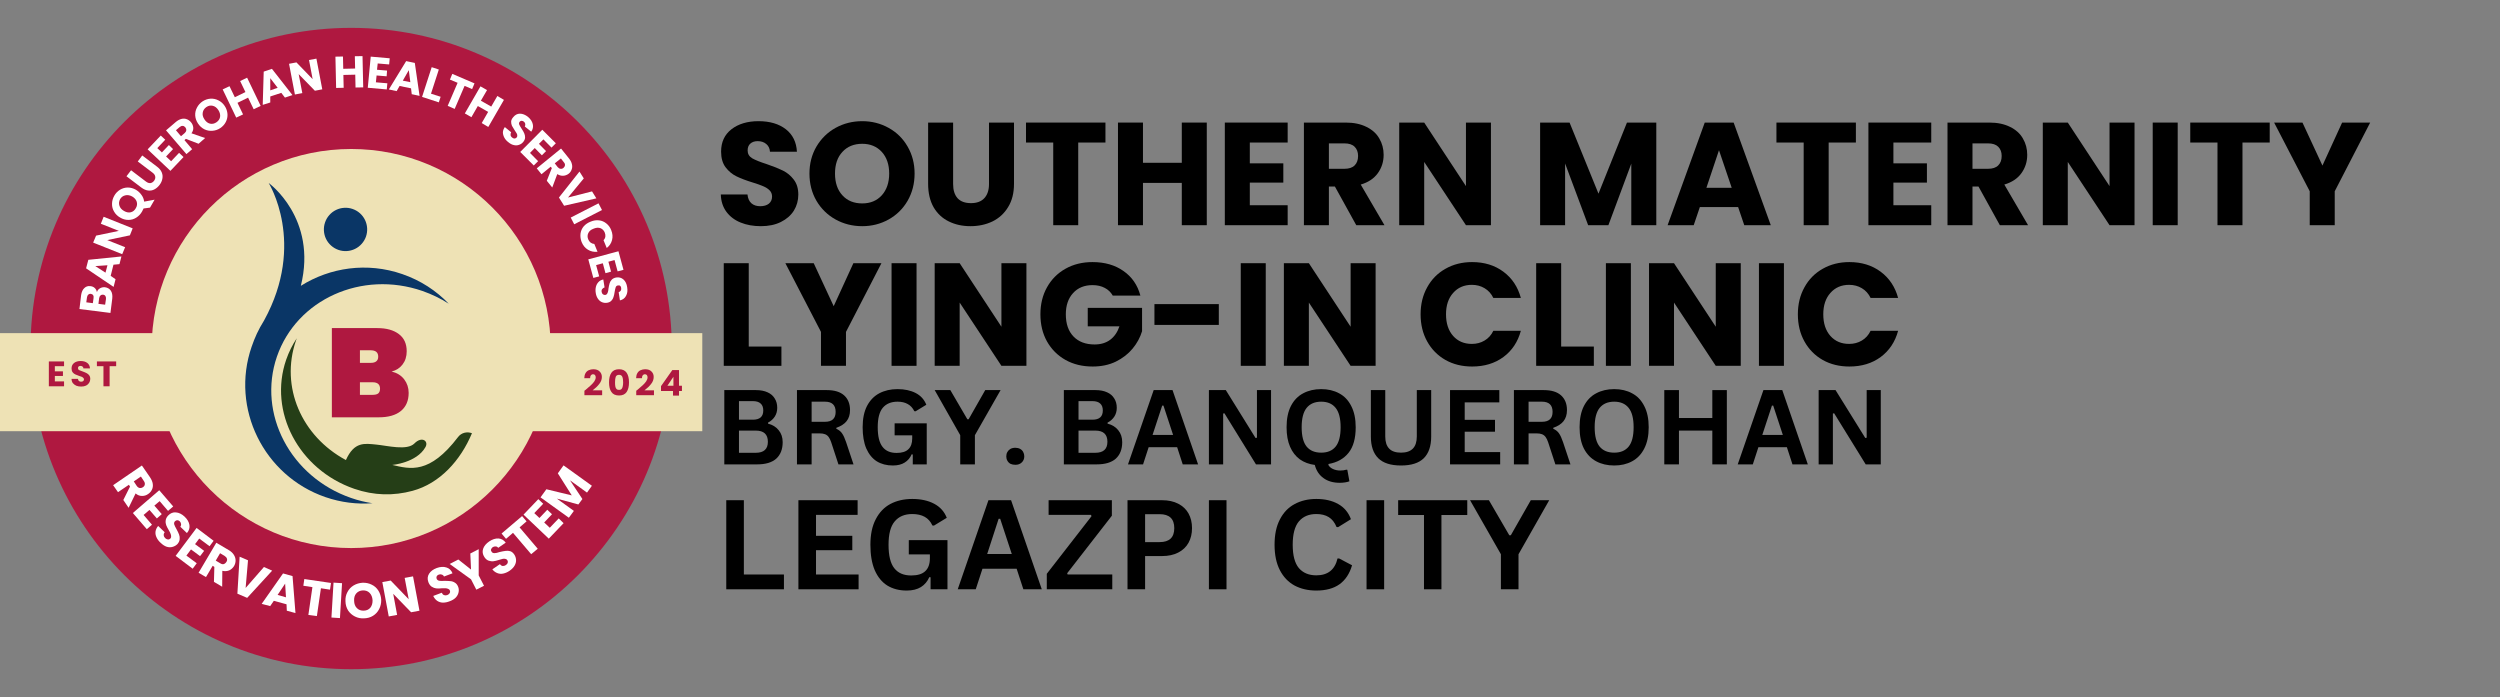 <svg xmlns="http://www.w3.org/2000/svg" xmlns:xlink="http://www.w3.org/1999/xlink" width="373" zoomAndPan="magnify" viewBox="0 0 279.75 78" height="104" preserveAspectRatio="xMidYMid meet" version="1.0"><rect x="0" y="0" width="279.75" height="78" fill="#808080" stroke="none"/><defs><g/><clipPath id="b49489bccd"><path d="M 3.414 3.117 L 75.176 3.117 L 75.176 74.883 L 3.414 74.883 Z M 3.414 3.117 " clip-rule="nonzero"/></clipPath><clipPath id="59bb2c9edc"><path d="M 39.297 3.117 C 19.48 3.117 3.414 19.184 3.414 39 C 3.414 58.816 19.48 74.883 39.297 74.883 C 59.113 74.883 75.176 58.816 75.176 39 C 75.176 19.184 59.113 3.117 39.297 3.117 Z M 39.297 3.117 " clip-rule="nonzero"/></clipPath><clipPath id="7c27f8a975"><path d="M 16.969 16.672 L 61.625 16.672 L 61.625 61.328 L 16.969 61.328 Z M 16.969 16.672 " clip-rule="nonzero"/></clipPath><clipPath id="10c65a27a5"><path d="M 39.297 16.672 C 26.965 16.672 16.969 26.668 16.969 39 C 16.969 51.332 26.965 61.328 39.297 61.328 C 51.629 61.328 61.625 51.332 61.625 39 C 61.625 26.668 51.629 16.672 39.297 16.672 Z M 39.297 16.672 " clip-rule="nonzero"/></clipPath><clipPath id="5b35a261c7"><path d="M 0 37.281 L 78.594 37.281 L 78.594 48.25 L 0 48.25 Z M 0 37.281 " clip-rule="nonzero"/></clipPath><clipPath id="455cee757d"><path d="M 27 20.465 L 51 20.465 L 51 56.434 L 27 56.434 Z M 27 20.465 " clip-rule="nonzero"/></clipPath><clipPath id="6465499f05"><path d="M 31 37 L 52.809 37 L 52.809 56 L 31 56 Z M 31 37 " clip-rule="nonzero"/></clipPath></defs><g clip-path="url(#b49489bccd)"><g clip-path="url(#59bb2c9edc)"><path fill="#af1840" d="M 3.414 3.117 L 75.176 3.117 L 75.176 74.883 L 3.414 74.883 Z M 3.414 3.117 " fill-opacity="1" fill-rule="nonzero"/></g></g><g clip-path="url(#7c27f8a975)"><g clip-path="url(#10c65a27a5)"><path fill="#eee2b5" d="M 16.969 16.672 L 61.625 16.672 L 61.625 61.328 L 16.969 61.328 Z M 16.969 16.672 " fill-opacity="1" fill-rule="nonzero"/></g></g><g clip-path="url(#5b35a261c7)"><path fill="#eee2b5" d="M 0 37.281 L 78.586 37.281 L 78.586 48.25 L 0 48.25 Z M 0 37.281 " fill-opacity="1" fill-rule="nonzero"/></g><g fill="#ffffff" fill-opacity="1"><g transform="translate(12.471, 54.012)"><g><path d="M 1.328 1.938 L 2.078 0.438 L 1.953 0.234 L 0.734 1.062 L 0.188 0.281 L 3.406 -1.922 L 4.312 -0.609 C 4.488 -0.348 4.594 -0.098 4.625 0.141 C 4.656 0.379 4.625 0.594 4.531 0.781 C 4.438 0.977 4.297 1.141 4.109 1.266 C 3.891 1.422 3.656 1.492 3.406 1.484 C 3.156 1.484 2.922 1.391 2.703 1.203 L 1.922 2.812 Z M 2.5 -0.141 L 2.828 0.359 C 2.922 0.492 3.031 0.57 3.156 0.594 C 3.281 0.613 3.406 0.582 3.531 0.5 C 3.656 0.414 3.723 0.312 3.734 0.188 C 3.754 0.07 3.719 -0.051 3.625 -0.188 L 3.297 -0.688 Z M 2.5 -0.141 "/></g></g></g><g fill="#ffffff" fill-opacity="1"><g transform="translate(14.647, 57.139)"><g><path d="M 3.219 -1.062 L 2.625 -0.562 L 3.453 0.391 L 2.906 0.875 L 2.078 -0.078 L 1.422 0.484 L 2.359 1.578 L 1.781 2.078 L 0.219 0.266 L 3.172 -2.281 L 4.734 -0.469 L 4.156 0.031 Z M 3.219 -1.062 "/></g></g></g><g fill="#ffffff" fill-opacity="1"><g transform="translate(16.728, 59.556)"><g><path d="M 1.266 1.203 C 1.055 1.016 0.898 0.812 0.797 0.594 C 0.691 0.383 0.648 0.164 0.672 -0.062 C 0.703 -0.289 0.801 -0.504 0.969 -0.703 L 1.703 0 C 1.617 0.102 1.582 0.211 1.594 0.328 C 1.602 0.453 1.656 0.562 1.75 0.656 C 1.852 0.75 1.957 0.801 2.062 0.812 C 2.164 0.82 2.258 0.785 2.344 0.703 C 2.406 0.629 2.43 0.547 2.422 0.453 C 2.422 0.367 2.398 0.273 2.359 0.172 C 2.328 0.078 2.266 -0.047 2.172 -0.203 C 2.035 -0.43 1.938 -0.625 1.875 -0.781 C 1.812 -0.945 1.789 -1.125 1.812 -1.312 C 1.832 -1.508 1.926 -1.695 2.094 -1.875 C 2.344 -2.133 2.629 -2.25 2.953 -2.219 C 3.285 -2.195 3.609 -2.039 3.922 -1.75 C 4.234 -1.457 4.414 -1.145 4.469 -0.812 C 4.52 -0.477 4.426 -0.176 4.188 0.094 L 3.453 -0.609 C 3.523 -0.711 3.551 -0.816 3.531 -0.922 C 3.52 -1.035 3.473 -1.133 3.391 -1.219 C 3.305 -1.301 3.211 -1.344 3.109 -1.344 C 3.016 -1.344 2.926 -1.301 2.844 -1.219 C 2.758 -1.125 2.734 -1.008 2.766 -0.875 C 2.805 -0.75 2.895 -0.566 3.031 -0.328 C 3.156 -0.098 3.25 0.098 3.312 0.266 C 3.375 0.43 3.395 0.602 3.375 0.781 C 3.363 0.969 3.281 1.148 3.125 1.328 C 2.969 1.484 2.785 1.586 2.578 1.641 C 2.367 1.703 2.148 1.695 1.922 1.625 C 1.703 1.551 1.484 1.41 1.266 1.203 Z M 1.266 1.203 "/></g></g></g><g fill="#ffffff" fill-opacity="1"><g transform="translate(19.373, 61.998)"><g><path d="M 2.922 -1.734 L 2.453 -1.109 L 3.469 -0.359 L 3.016 0.234 L 2 -0.516 L 1.484 0.172 L 2.641 1.031 L 2.188 1.641 L 0.281 0.203 L 2.625 -2.922 L 4.531 -1.484 L 4.078 -0.875 Z M 2.922 -1.734 "/></g></g></g><g fill="#ffffff" fill-opacity="1"><g transform="translate(21.924, 63.921)"><g><path d="M 2.016 1.188 L 2.062 -0.484 L 1.875 -0.609 L 1.125 0.656 L 0.297 0.172 L 2.281 -3.188 L 3.656 -2.375 C 3.926 -2.219 4.125 -2.035 4.25 -1.828 C 4.375 -1.629 4.438 -1.422 4.438 -1.203 C 4.438 -0.984 4.379 -0.773 4.266 -0.578 C 4.129 -0.359 3.945 -0.195 3.719 -0.094 C 3.488 0 3.234 0.016 2.953 -0.047 L 2.938 1.734 Z M 2.219 -1.188 L 2.719 -0.891 C 2.863 -0.797 2.992 -0.766 3.109 -0.797 C 3.234 -0.836 3.336 -0.926 3.422 -1.062 C 3.492 -1.188 3.508 -1.301 3.469 -1.406 C 3.438 -1.52 3.348 -1.625 3.203 -1.719 L 2.703 -2.016 Z M 2.219 -1.188 "/></g></g></g><g fill="#ffffff" fill-opacity="1"><g transform="translate(25.236, 65.871)"><g><path d="M 5.219 -2.016 L 2.422 1.031 L 1.328 0.562 L 1.578 -3.578 L 2.516 -3.172 L 2.25 -0.078 L 4.297 -2.422 Z M 5.219 -2.016 "/></g></g></g><g fill="#ffffff" fill-opacity="1"><g transform="translate(29.188, 67.542)"><g><path d="M 2.875 0.078 L 1.453 -0.312 L 1.047 0.281 L 0.094 0.031 L 2.484 -3.375 L 3.547 -3.078 L 3.875 1.062 L 2.906 0.797 Z M 2.812 -0.703 L 2.719 -2.234 L 1.875 -0.969 Z M 2.812 -0.703 "/></g></g></g><g fill="#ffffff" fill-opacity="1"><g transform="translate(33.35, 68.639)"><g><path d="M 3.688 -3.406 L 3.578 -2.656 L 2.562 -2.812 L 2.109 0.297 L 1.156 0.172 L 1.609 -2.938 L 0.594 -3.094 L 0.703 -3.844 Z M 3.688 -3.406 "/></g></g></g><g fill="#ffffff" fill-opacity="1"><g transform="translate(36.744, 69.086)"><g><path d="M 1.531 -3.828 L 1.297 0.078 L 0.344 0.016 L 0.578 -3.891 Z M 1.531 -3.828 "/></g></g></g><g fill="#ffffff" fill-opacity="1"><g transform="translate(38.549, 69.254)"><g><path d="M 2.188 -0.062 C 1.82 -0.039 1.484 -0.109 1.172 -0.266 C 0.859 -0.422 0.602 -0.645 0.406 -0.938 C 0.219 -1.238 0.117 -1.582 0.109 -1.969 C 0.086 -2.344 0.16 -2.688 0.328 -3 C 0.492 -3.32 0.727 -3.57 1.031 -3.75 C 1.332 -3.926 1.664 -4.023 2.031 -4.047 C 2.406 -4.055 2.742 -3.984 3.047 -3.828 C 3.359 -3.68 3.609 -3.457 3.797 -3.156 C 3.984 -2.852 4.086 -2.516 4.109 -2.141 C 4.117 -1.754 4.039 -1.406 3.875 -1.094 C 3.719 -0.781 3.488 -0.531 3.188 -0.344 C 2.895 -0.164 2.562 -0.07 2.188 -0.062 Z M 2.156 -0.922 C 2.469 -0.93 2.711 -1.039 2.891 -1.25 C 3.066 -1.469 3.148 -1.75 3.141 -2.094 C 3.117 -2.438 3.008 -2.707 2.812 -2.906 C 2.625 -3.102 2.375 -3.195 2.062 -3.188 C 1.75 -3.176 1.5 -3.062 1.312 -2.844 C 1.133 -2.633 1.055 -2.359 1.078 -2.016 C 1.086 -1.672 1.191 -1.398 1.391 -1.203 C 1.586 -1.004 1.844 -0.91 2.156 -0.922 Z M 2.156 -0.922 "/></g></g></g><g fill="#ffffff" fill-opacity="1"><g transform="translate(43.157, 69.042)"><g><path d="M 3.781 -0.703 L 2.844 -0.531 L 0.844 -2.594 L 1.281 -0.234 L 0.344 -0.062 L -0.375 -3.906 L 0.562 -4.078 L 2.578 -1.984 L 2.125 -4.375 L 3.062 -4.547 Z M 3.781 -0.703 "/></g></g></g><g fill="#ffffff" fill-opacity="1"><g transform="translate(47.398, 68.175)"><g/></g></g><g fill="#ffffff" fill-opacity="1"><g transform="translate(48.668, 67.857)"><g><path d="M 1.656 -0.578 C 1.395 -0.473 1.141 -0.422 0.891 -0.422 C 0.648 -0.43 0.438 -0.5 0.25 -0.625 C 0.062 -0.758 -0.082 -0.941 -0.188 -1.172 L 0.766 -1.531 C 0.828 -1.395 0.91 -1.305 1.016 -1.266 C 1.129 -1.223 1.25 -1.223 1.375 -1.266 C 1.5 -1.316 1.586 -1.383 1.641 -1.469 C 1.703 -1.562 1.711 -1.664 1.672 -1.781 C 1.641 -1.863 1.582 -1.922 1.5 -1.953 C 1.414 -1.992 1.32 -2.02 1.219 -2.031 C 1.113 -2.039 0.973 -2.039 0.797 -2.031 C 0.535 -2 0.316 -1.992 0.141 -2.016 C -0.023 -2.035 -0.191 -2.098 -0.359 -2.203 C -0.523 -2.316 -0.648 -2.488 -0.734 -2.719 C -0.859 -3.062 -0.832 -3.375 -0.656 -3.656 C -0.477 -3.938 -0.191 -4.148 0.203 -4.297 C 0.609 -4.441 0.969 -4.461 1.281 -4.359 C 1.602 -4.266 1.832 -4.047 1.969 -3.703 L 1.016 -3.344 C 0.961 -3.457 0.879 -3.531 0.766 -3.562 C 0.66 -3.602 0.551 -3.602 0.438 -3.562 C 0.32 -3.52 0.242 -3.457 0.203 -3.375 C 0.16 -3.301 0.156 -3.211 0.188 -3.109 C 0.227 -2.992 0.316 -2.914 0.453 -2.875 C 0.598 -2.844 0.801 -2.836 1.062 -2.859 C 1.332 -2.859 1.555 -2.848 1.734 -2.828 C 1.91 -2.816 2.078 -2.758 2.234 -2.656 C 2.398 -2.562 2.523 -2.398 2.609 -2.172 C 2.68 -1.973 2.691 -1.77 2.641 -1.562 C 2.598 -1.352 2.492 -1.16 2.328 -0.984 C 2.16 -0.816 1.938 -0.68 1.656 -0.578 Z M 1.656 -0.578 "/></g></g></g><g fill="#ffffff" fill-opacity="1"><g transform="translate(52.067, 66.608)"><g><path d="M 1.5 -5.156 L 1.5 -2.219 L 2.094 -1.062 L 1.234 -0.625 L 0.641 -1.781 L -1.75 -3.5 L -0.781 -4 L 0.641 -2.875 L 0.562 -4.672 Z M 1.5 -5.156 "/></g></g></g><g fill="#ffffff" fill-opacity="1"><g transform="translate(55.56, 64.803)"><g><path d="M 1.469 -0.938 C 1.238 -0.781 1.004 -0.676 0.766 -0.625 C 0.535 -0.57 0.312 -0.586 0.094 -0.672 C -0.125 -0.754 -0.312 -0.895 -0.469 -1.094 L 0.375 -1.672 C 0.469 -1.555 0.57 -1.488 0.688 -1.469 C 0.801 -1.457 0.914 -1.488 1.031 -1.562 C 1.145 -1.633 1.219 -1.723 1.25 -1.828 C 1.281 -1.93 1.266 -2.031 1.203 -2.125 C 1.148 -2.207 1.078 -2.254 0.984 -2.266 C 0.891 -2.285 0.789 -2.285 0.688 -2.266 C 0.594 -2.242 0.461 -2.207 0.297 -2.156 C 0.035 -2.07 -0.176 -2.02 -0.344 -2 C -0.508 -1.977 -0.688 -2 -0.875 -2.062 C -1.062 -2.125 -1.223 -2.258 -1.359 -2.469 C -1.555 -2.77 -1.602 -3.078 -1.5 -3.391 C -1.395 -3.703 -1.164 -3.977 -0.812 -4.219 C -0.457 -4.457 -0.113 -4.566 0.219 -4.547 C 0.551 -4.523 0.82 -4.367 1.031 -4.078 L 0.188 -3.5 C 0.113 -3.602 0.02 -3.656 -0.094 -3.656 C -0.207 -3.664 -0.316 -3.641 -0.422 -3.578 C -0.516 -3.504 -0.578 -3.422 -0.609 -3.328 C -0.641 -3.242 -0.617 -3.156 -0.547 -3.062 C -0.484 -2.957 -0.379 -2.906 -0.234 -2.906 C -0.086 -2.906 0.102 -2.945 0.344 -3.031 C 0.602 -3.094 0.82 -3.133 1 -3.156 C 1.176 -3.188 1.352 -3.176 1.531 -3.125 C 1.707 -3.07 1.863 -2.941 2 -2.734 C 2.113 -2.555 2.176 -2.359 2.188 -2.141 C 2.195 -1.922 2.141 -1.707 2.016 -1.5 C 1.898 -1.301 1.719 -1.113 1.469 -0.938 Z M 1.469 -0.938 "/></g></g></g><g fill="#ffffff" fill-opacity="1"><g transform="translate(58.547, 62.78)"><g><path d="M -0.125 -5.031 L 0.375 -4.438 L -0.406 -3.766 L 1.625 -1.375 L 0.891 -0.766 L -1.141 -3.156 L -1.922 -2.484 L -2.422 -3.078 Z M -0.125 -5.031 "/></g></g></g><g fill="#ffffff" fill-opacity="1"><g transform="translate(61.176, 60.526)"><g><path d="M -1.391 -3.109 L -0.812 -2.562 L 0.062 -3.484 L 0.594 -2.984 L -0.281 -2.062 L 0.344 -1.469 L 1.344 -2.516 L 1.891 -1.984 L 0.234 -0.25 L -2.594 -2.938 L -0.938 -4.672 L -0.391 -4.156 Z M -1.391 -3.109 "/></g></g></g><g fill="#ffffff" fill-opacity="1"><g transform="translate(63.452, 58.216)"><g><path d="M -0.391 -6.141 L 2.781 -3.859 L 2.234 -3.094 L 0.328 -4.469 L 1.719 -2.375 L 1.266 -1.766 L -1.141 -2.422 L 0.766 -1.047 L 0.203 -0.281 L -2.969 -2.562 L -2.312 -3.469 L 0.531 -2.781 L -1.031 -5.25 Z M -0.391 -6.141 "/></g></g></g><g fill="#ffffff" fill-opacity="1"><g transform="translate(12.312, 35.33)"><g><path d="M -1.469 -2.641 C -1.406 -2.836 -1.285 -2.984 -1.109 -3.078 C -0.93 -3.172 -0.75 -3.207 -0.562 -3.188 C -0.27 -3.145 -0.051 -3.016 0.094 -2.797 C 0.238 -2.578 0.289 -2.285 0.25 -1.922 L 0.047 -0.312 L -3.422 -0.75 L -3.234 -2.312 C -3.18 -2.664 -3.062 -2.926 -2.875 -3.094 C -2.695 -3.27 -2.473 -3.344 -2.203 -3.312 C -1.992 -3.289 -1.828 -3.219 -1.703 -3.094 C -1.578 -2.977 -1.5 -2.828 -1.469 -2.641 Z M -1.922 -1.406 L -1.844 -1.969 C -1.82 -2.102 -1.836 -2.211 -1.891 -2.297 C -1.941 -2.379 -2.031 -2.43 -2.156 -2.453 C -2.27 -2.461 -2.363 -2.43 -2.438 -2.359 C -2.508 -2.297 -2.555 -2.195 -2.578 -2.062 L -2.656 -1.5 Z M -0.453 -1.875 C -0.441 -2.008 -0.461 -2.117 -0.516 -2.203 C -0.566 -2.285 -0.648 -2.336 -0.766 -2.359 C -0.891 -2.367 -0.988 -2.336 -1.062 -2.266 C -1.145 -2.203 -1.195 -2.098 -1.219 -1.953 L -1.297 -1.328 L -0.547 -1.234 Z M -0.453 -1.875 "/></g></g></g><g fill="#ffffff" fill-opacity="1"><g transform="translate(12.696, 32.182)"><g><path d="M 0 -2.562 L -0.312 -1.312 L 0.234 -0.938 L 0.016 -0.078 L -3.062 -2.156 L -2.812 -3.109 L 0.891 -3.484 L 0.672 -2.625 Z M -0.672 -2.5 L -2.031 -2.406 L -0.891 -1.672 Z M -0.672 -2.5 "/></g></g></g><g fill="#ffffff" fill-opacity="1"><g transform="translate(13.565, 28.741)"><g><path d="M 1.281 -3.188 L 0.969 -2.406 L -1.562 -1.875 L 0.438 -1.078 L 0.109 -0.297 L -3.141 -1.594 L -2.812 -2.375 L -0.266 -2.906 L -2.281 -3.703 L -1.969 -4.484 Z M 1.281 -3.188 "/></g></g></g><g fill="#ffffff" fill-opacity="1"><g transform="translate(14.895, 25.375)"><g><path d="M 1.891 -2.141 L 1.172 -2.047 C 1.117 -1.922 1.062 -1.805 1 -1.703 C 0.832 -1.41 0.613 -1.18 0.344 -1.016 C 0.082 -0.848 -0.207 -0.766 -0.531 -0.766 C -0.852 -0.766 -1.16 -0.852 -1.453 -1.031 C -1.742 -1.195 -1.969 -1.414 -2.125 -1.688 C -2.289 -1.957 -2.367 -2.25 -2.359 -2.562 C -2.359 -2.875 -2.273 -3.176 -2.109 -3.469 C -1.953 -3.75 -1.738 -3.973 -1.469 -4.141 C -1.195 -4.305 -0.906 -4.391 -0.594 -4.391 C -0.281 -4.391 0.02 -4.305 0.312 -4.141 C 0.57 -3.984 0.781 -3.789 0.938 -3.562 C 1.102 -3.344 1.203 -3.094 1.234 -2.812 L 2.406 -3.031 Z M -1.016 -1.766 C -0.742 -1.609 -0.488 -1.562 -0.25 -1.625 C -0.008 -1.688 0.176 -1.844 0.312 -2.094 C 0.445 -2.32 0.477 -2.555 0.406 -2.797 C 0.332 -3.035 0.16 -3.234 -0.109 -3.391 C -0.379 -3.535 -0.633 -3.578 -0.875 -3.516 C -1.125 -3.461 -1.316 -3.32 -1.453 -3.094 C -1.586 -2.844 -1.613 -2.598 -1.531 -2.359 C -1.457 -2.117 -1.285 -1.922 -1.016 -1.766 Z M -1.016 -1.766 "/></g></g></g><g fill="#ffffff" fill-opacity="1"><g transform="translate(16.776, 22.069)"><g><path d="M -2.109 -3.016 L -0.438 -1.75 C -0.27 -1.625 -0.109 -1.566 0.047 -1.578 C 0.203 -1.598 0.344 -1.688 0.469 -1.844 C 0.582 -2.008 0.625 -2.164 0.594 -2.312 C 0.57 -2.469 0.477 -2.609 0.312 -2.734 L -1.359 -4 L -0.859 -4.672 L 0.812 -3.406 C 1.062 -3.219 1.234 -3.004 1.328 -2.766 C 1.422 -2.535 1.441 -2.301 1.391 -2.062 C 1.348 -1.82 1.242 -1.594 1.078 -1.375 C 0.91 -1.156 0.719 -0.988 0.5 -0.875 C 0.281 -0.758 0.047 -0.719 -0.203 -0.75 C -0.453 -0.781 -0.703 -0.891 -0.953 -1.078 L -2.625 -2.344 Z M -2.109 -3.016 "/></g></g></g><g fill="#ffffff" fill-opacity="1"><g transform="translate(18.85, 19.354)"><g><path d="M -1.25 -2.781 L -0.734 -2.297 L 0.047 -3.125 L 0.516 -2.672 L -0.266 -1.844 L 0.297 -1.312 L 1.188 -2.25 L 1.688 -1.781 L 0.219 -0.234 L -2.328 -2.641 L -0.859 -4.188 L -0.359 -3.719 Z M -1.25 -2.781 "/></g></g></g><g fill="#ffffff" fill-opacity="1"><g transform="translate(20.626, 17.446)"><g><path d="M 1.594 -1.359 L 0.172 -1.906 L 0.016 -1.766 L 0.875 -0.75 L 0.234 -0.203 L -2.047 -2.859 L -0.969 -3.781 C -0.75 -3.969 -0.531 -4.086 -0.312 -4.141 C -0.102 -4.191 0.086 -4.18 0.266 -4.109 C 0.441 -4.047 0.598 -3.938 0.734 -3.781 C 0.891 -3.602 0.977 -3.398 1 -3.172 C 1.02 -2.953 0.953 -2.738 0.797 -2.531 L 2.328 -2 Z M -0.375 -2.203 L 0.031 -2.547 C 0.145 -2.648 0.207 -2.758 0.219 -2.875 C 0.227 -2.988 0.191 -3.098 0.109 -3.203 C 0.016 -3.305 -0.082 -3.359 -0.188 -3.359 C -0.301 -3.367 -0.414 -3.32 -0.531 -3.219 L -0.938 -2.875 Z M -0.375 -2.203 "/></g></g></g><g fill="#ffffff" fill-opacity="1"><g transform="translate(22.986, 15.386)"><g><path d="M 1.656 -1.047 C 1.383 -0.867 1.086 -0.77 0.766 -0.75 C 0.453 -0.727 0.156 -0.785 -0.125 -0.922 C -0.406 -1.066 -0.641 -1.281 -0.828 -1.562 C -1.016 -1.844 -1.117 -2.141 -1.141 -2.453 C -1.16 -2.773 -1.094 -3.078 -0.938 -3.359 C -0.789 -3.641 -0.582 -3.867 -0.312 -4.047 C -0.039 -4.223 0.25 -4.32 0.562 -4.344 C 0.875 -4.363 1.172 -4.301 1.453 -4.156 C 1.734 -4.02 1.969 -3.812 2.156 -3.531 C 2.344 -3.25 2.445 -2.945 2.469 -2.625 C 2.488 -2.312 2.426 -2.016 2.281 -1.734 C 2.133 -1.453 1.926 -1.223 1.656 -1.047 Z M 1.234 -1.703 C 1.461 -1.859 1.598 -2.055 1.641 -2.297 C 1.68 -2.547 1.617 -2.801 1.453 -3.062 C 1.285 -3.32 1.078 -3.484 0.828 -3.547 C 0.578 -3.609 0.336 -3.562 0.109 -3.406 C -0.117 -3.25 -0.254 -3.047 -0.297 -2.797 C -0.348 -2.547 -0.285 -2.289 -0.109 -2.031 C 0.055 -1.77 0.266 -1.609 0.516 -1.547 C 0.766 -1.492 1.004 -1.547 1.234 -1.703 Z M 1.234 -1.703 "/></g></g></g><g fill="#ffffff" fill-opacity="1"><g transform="translate(26.152, 13.302)"><g><path d="M 1.5 -4.609 L 3.016 -1.453 L 2.234 -1.078 L 1.609 -2.375 L 0.422 -1.797 L 1.047 -0.5 L 0.281 -0.141 L -1.234 -3.297 L -0.469 -3.656 L 0.125 -2.422 L 1.312 -3 L 0.719 -4.234 Z M 1.5 -4.609 "/></g></g></g><g fill="#ffffff" fill-opacity="1"><g transform="translate(29.321, 11.765)"><g><path d="M 2.156 -1.375 L 0.922 -0.969 L 0.922 -0.297 L 0.078 -0.031 L 0.188 -3.75 L 1.109 -4.062 L 3.406 -1.125 L 2.562 -0.844 Z M 1.75 -1.938 L 0.922 -3.016 L 0.922 -1.656 Z M 1.75 -1.938 "/></g></g></g><g fill="#ffffff" fill-opacity="1"><g transform="translate(32.688, 10.638)"><g><path d="M 3.375 -0.641 L 2.547 -0.484 L 0.734 -2.344 L 1.141 -0.219 L 0.312 -0.062 L -0.344 -3.5 L 0.484 -3.656 L 2.297 -1.781 L 1.891 -3.922 L 2.719 -4.078 Z M 3.375 -0.641 "/></g></g></g><g fill="#ffffff" fill-opacity="1"><g transform="translate(37.3, 9.84)"><g><path d="M 3.266 -3.562 L 3.344 -0.062 L 2.484 -0.047 L 2.453 -1.484 L 1.125 -1.453 L 1.156 -0.016 L 0.312 0 L 0.234 -3.5 L 1.078 -3.516 L 1.109 -2.141 L 2.438 -2.172 L 2.406 -3.547 Z M 3.266 -3.562 "/></g></g></g><g fill="#ffffff" fill-opacity="1"><g transform="translate(40.843, 9.789)"><g><path d="M 1.422 -2.688 L 1.344 -1.984 L 2.469 -1.891 L 2.422 -1.25 L 1.297 -1.344 L 1.219 -0.578 L 2.5 -0.469 L 2.438 0.219 L 0.312 0.031 L 0.641 -3.453 L 2.766 -3.266 L 2.703 -2.578 Z M 1.422 -2.688 "/></g></g></g><g fill="#ffffff" fill-opacity="1"><g transform="translate(43.433, 9.994)"><g><path d="M 2.562 -0.109 L 1.281 -0.375 L 0.953 0.203 L 0.078 0.016 L 2.016 -3.156 L 2.984 -2.953 L 3.516 0.734 L 2.641 0.547 Z M 2.484 -0.797 L 2.312 -2.141 L 1.641 -0.969 Z M 2.484 -0.797 "/></g></g></g><g fill="#ffffff" fill-opacity="1"><g transform="translate(46.932, 10.75)"><g><path d="M 1.297 -0.266 L 2.375 0.078 L 2.172 0.703 L 0.297 0.094 L 1.375 -3.234 L 2.172 -2.969 Z M 1.297 -0.266 "/></g></g></g><g fill="#ffffff" fill-opacity="1"><g transform="translate(49.128, 11.438)"><g><path d="M 3.969 -2.109 L 3.703 -1.469 L 2.859 -1.828 L 1.75 0.75 L 0.969 0.406 L 2.078 -2.172 L 1.219 -2.531 L 1.484 -3.172 Z M 3.969 -2.109 "/></g></g></g><g fill="#ffffff" fill-opacity="1"><g transform="translate(51.749, 12.536)"><g><path d="M 4.641 -1.359 L 2.891 1.672 L 2.156 1.234 L 2.875 -0.016 L 1.719 -0.672 L 1 0.578 L 0.266 0.156 L 2.016 -2.875 L 2.75 -2.453 L 2.062 -1.266 L 3.219 -0.609 L 3.906 -1.797 Z M 4.641 -1.359 "/></g></g></g><g fill="#ffffff" fill-opacity="1"><g transform="translate(54.828, 14.366)"><g/></g></g><g fill="#ffffff" fill-opacity="1"><g transform="translate(55.68, 14.908)"><g><path d="M 1.219 1.016 C 1.008 0.859 0.852 0.68 0.75 0.484 C 0.645 0.285 0.594 0.086 0.594 -0.109 C 0.602 -0.305 0.676 -0.5 0.812 -0.688 L 1.516 -0.109 C 1.461 -0.004 1.441 0.098 1.453 0.203 C 1.461 0.305 1.516 0.395 1.609 0.469 C 1.703 0.551 1.797 0.594 1.891 0.594 C 1.984 0.594 2.066 0.551 2.141 0.469 C 2.191 0.406 2.211 0.332 2.203 0.25 C 2.203 0.164 2.176 0.082 2.125 0 C 2.082 -0.07 2.016 -0.176 1.922 -0.312 C 1.785 -0.52 1.68 -0.691 1.609 -0.828 C 1.547 -0.973 1.516 -1.129 1.516 -1.297 C 1.523 -1.461 1.602 -1.629 1.75 -1.797 C 1.957 -2.055 2.207 -2.188 2.5 -2.188 C 2.801 -2.188 3.102 -2.066 3.406 -1.828 C 3.695 -1.578 3.875 -1.305 3.938 -1.016 C 4.008 -0.723 3.953 -0.441 3.766 -0.172 L 3.047 -0.75 C 3.098 -0.852 3.113 -0.953 3.094 -1.047 C 3.082 -1.141 3.031 -1.223 2.938 -1.297 C 2.852 -1.359 2.77 -1.391 2.688 -1.391 C 2.613 -1.398 2.539 -1.363 2.469 -1.281 C 2.395 -1.188 2.379 -1.082 2.422 -0.969 C 2.473 -0.852 2.566 -0.691 2.703 -0.484 C 2.828 -0.297 2.922 -0.129 2.984 0.016 C 3.047 0.16 3.078 0.312 3.078 0.469 C 3.078 0.633 3.008 0.801 2.875 0.969 C 2.75 1.125 2.594 1.234 2.406 1.297 C 2.227 1.367 2.035 1.379 1.828 1.328 C 1.617 1.285 1.414 1.18 1.219 1.016 Z M 1.219 1.016 "/></g></g></g><g fill="#ffffff" fill-opacity="1"><g transform="translate(57.995, 16.784)"><g><path d="M 2.812 -1.188 L 2.312 -0.688 L 3.109 0.125 L 2.641 0.594 L 1.844 -0.219 L 1.312 0.328 L 2.219 1.25 L 1.734 1.734 L 0.219 0.219 L 2.688 -2.266 L 4.203 -0.75 L 3.719 -0.266 Z M 2.812 -1.188 "/></g></g></g><g fill="#ffffff" fill-opacity="1"><g transform="translate(59.859, 18.606)"><g><path d="M 1.328 1.625 L 1.891 0.203 L 1.766 0.047 L 0.734 0.891 L 0.203 0.234 L 2.922 -1.984 L 3.812 -0.875 C 3.988 -0.656 4.098 -0.438 4.141 -0.219 C 4.191 -0.008 4.18 0.18 4.109 0.359 C 4.047 0.547 3.938 0.703 3.781 0.828 C 3.594 0.973 3.383 1.051 3.156 1.062 C 2.926 1.07 2.707 1.008 2.5 0.875 L 1.938 2.375 Z M 2.219 -0.328 L 2.547 0.094 C 2.648 0.207 2.754 0.27 2.859 0.281 C 2.973 0.301 3.082 0.27 3.188 0.188 C 3.289 0.094 3.348 -0.004 3.359 -0.109 C 3.379 -0.223 3.336 -0.336 3.234 -0.453 L 2.906 -0.875 Z M 2.219 -0.328 "/></g></g></g><g fill="#ffffff" fill-opacity="1"><g transform="translate(61.858, 21.025)"><g><path d="M 4.875 1.172 L 1.266 2 L 0.688 1.078 L 2.984 -1.828 L 3.469 -1.062 L 1.703 1.078 L 4.391 0.391 Z M 4.875 1.172 "/></g></g></g><g fill="#ffffff" fill-opacity="1"><g transform="translate(63.723, 24.065)"><g><path d="M 3.641 -0.562 L 0.531 1.031 L 0.141 0.281 L 3.25 -1.312 Z M 3.641 -0.562 "/></g></g></g><g fill="#ffffff" fill-opacity="1"><g transform="translate(64.41, 25.283)"><g><path d="M 1.688 -0.484 C 2.008 -0.617 2.32 -0.664 2.625 -0.625 C 2.926 -0.594 3.195 -0.477 3.438 -0.281 C 3.688 -0.082 3.867 0.164 3.984 0.469 C 4.141 0.852 4.172 1.223 4.078 1.578 C 3.984 1.941 3.785 2.238 3.484 2.469 L 3.125 1.594 C 3.238 1.477 3.305 1.348 3.328 1.203 C 3.348 1.055 3.328 0.906 3.266 0.75 C 3.172 0.508 3.008 0.344 2.781 0.25 C 2.551 0.164 2.289 0.188 2 0.312 C 1.719 0.414 1.523 0.578 1.422 0.797 C 1.316 1.016 1.312 1.242 1.406 1.484 C 1.469 1.641 1.555 1.766 1.672 1.859 C 1.797 1.953 1.938 2.004 2.094 2.016 L 2.453 2.891 C 2.047 2.93 1.688 2.852 1.375 2.656 C 1.062 2.469 0.828 2.18 0.672 1.797 C 0.555 1.492 0.516 1.188 0.547 0.875 C 0.586 0.562 0.707 0.285 0.906 0.047 C 1.102 -0.18 1.363 -0.359 1.688 -0.484 Z M 1.688 -0.484 "/></g></g></g><g fill="#ffffff" fill-opacity="1"><g transform="translate(65.752, 28.725)"><g><path d="M 3.016 0.375 L 2.328 0.562 L 2.625 1.672 L 2 1.844 L 1.703 0.734 L 0.953 0.938 L 1.297 2.203 L 0.641 2.375 L 0.078 0.297 L 3.453 -0.609 L 4.016 1.469 L 3.359 1.641 Z M 3.016 0.375 "/></g></g></g><g fill="#ffffff" fill-opacity="1"><g transform="translate(66.448, 31.24)"><g><path d="M 0.219 1.562 C 0.176 1.301 0.18 1.066 0.234 0.859 C 0.285 0.648 0.379 0.473 0.516 0.328 C 0.648 0.18 0.832 0.082 1.062 0.031 L 1.203 0.922 C 1.086 0.961 1 1.023 0.938 1.109 C 0.875 1.191 0.852 1.297 0.875 1.422 C 0.895 1.547 0.941 1.633 1.016 1.688 C 1.086 1.75 1.176 1.773 1.281 1.766 C 1.363 1.754 1.426 1.719 1.469 1.656 C 1.52 1.594 1.555 1.516 1.578 1.422 C 1.609 1.336 1.629 1.211 1.641 1.047 C 1.68 0.805 1.723 0.613 1.766 0.469 C 1.805 0.32 1.883 0.188 2 0.062 C 2.113 -0.062 2.281 -0.145 2.5 -0.188 C 2.82 -0.238 3.094 -0.164 3.312 0.031 C 3.539 0.227 3.68 0.52 3.734 0.906 C 3.797 1.281 3.754 1.598 3.609 1.859 C 3.473 2.129 3.242 2.301 2.922 2.375 L 2.781 1.453 C 2.883 1.422 2.961 1.363 3.016 1.281 C 3.066 1.195 3.082 1.098 3.062 0.984 C 3.051 0.879 3.016 0.801 2.953 0.75 C 2.891 0.695 2.805 0.68 2.703 0.703 C 2.586 0.711 2.504 0.773 2.453 0.891 C 2.41 1.004 2.367 1.188 2.328 1.438 C 2.297 1.664 2.254 1.852 2.203 2 C 2.16 2.156 2.082 2.289 1.969 2.406 C 1.852 2.531 1.691 2.609 1.484 2.641 C 1.285 2.672 1.098 2.648 0.922 2.578 C 0.742 2.504 0.594 2.379 0.469 2.203 C 0.344 2.023 0.258 1.812 0.219 1.562 Z M 0.219 1.562 "/></g></g></g><g fill="#ffffff" fill-opacity="1"><g transform="translate(66.9, 34.224)"><g/></g></g><g fill="#af1840" fill-opacity="1"><g transform="translate(65.239, 44.271)"><g><path d="M 0.156 -0.547 C 0.25 -0.617 0.289 -0.648 0.281 -0.641 C 0.539 -0.859 0.742 -1.035 0.891 -1.172 C 1.035 -1.305 1.16 -1.445 1.266 -1.594 C 1.367 -1.75 1.422 -1.898 1.422 -2.047 C 1.422 -2.148 1.395 -2.234 1.344 -2.297 C 1.301 -2.359 1.227 -2.391 1.125 -2.391 C 1.02 -2.391 0.938 -2.348 0.875 -2.266 C 0.82 -2.191 0.797 -2.086 0.797 -1.953 L 0.141 -1.953 C 0.148 -2.18 0.195 -2.367 0.281 -2.516 C 0.375 -2.672 0.492 -2.781 0.641 -2.844 C 0.797 -2.914 0.969 -2.953 1.156 -2.953 C 1.469 -2.953 1.703 -2.867 1.859 -2.703 C 2.023 -2.547 2.109 -2.344 2.109 -2.094 C 2.109 -1.801 2.008 -1.535 1.812 -1.297 C 1.625 -1.055 1.379 -0.82 1.078 -0.594 L 2.141 -0.594 L 2.141 -0.047 L 0.156 -0.047 Z M 0.156 -0.547 "/></g></g></g><g fill="#af1840" fill-opacity="1"><g transform="translate(67.979, 44.271)"><g><path d="M 0.172 -1.484 C 0.172 -1.941 0.258 -2.301 0.438 -2.562 C 0.613 -2.82 0.898 -2.953 1.297 -2.953 C 1.68 -2.953 1.961 -2.82 2.141 -2.562 C 2.316 -2.301 2.406 -1.941 2.406 -1.484 C 2.406 -1.023 2.316 -0.664 2.141 -0.406 C 1.961 -0.145 1.68 -0.016 1.297 -0.016 C 0.898 -0.016 0.613 -0.145 0.438 -0.406 C 0.258 -0.664 0.172 -1.023 0.172 -1.484 Z M 1.75 -1.484 C 1.75 -1.754 1.719 -1.961 1.656 -2.109 C 1.594 -2.254 1.473 -2.328 1.297 -2.328 C 1.109 -2.328 0.984 -2.254 0.922 -2.109 C 0.867 -1.961 0.844 -1.754 0.844 -1.484 C 0.844 -1.305 0.852 -1.156 0.875 -1.031 C 0.895 -0.914 0.938 -0.82 1 -0.75 C 1.07 -0.676 1.172 -0.641 1.297 -0.641 C 1.422 -0.641 1.516 -0.676 1.578 -0.75 C 1.641 -0.82 1.68 -0.914 1.703 -1.031 C 1.734 -1.156 1.75 -1.305 1.75 -1.484 Z M 1.75 -1.484 "/></g></g></g><g fill="#af1840" fill-opacity="1"><g transform="translate(71.039, 44.271)"><g><path d="M 0.156 -0.547 C 0.25 -0.617 0.289 -0.648 0.281 -0.641 C 0.539 -0.859 0.742 -1.035 0.891 -1.172 C 1.035 -1.305 1.16 -1.445 1.266 -1.594 C 1.367 -1.75 1.422 -1.898 1.422 -2.047 C 1.422 -2.148 1.395 -2.234 1.344 -2.297 C 1.301 -2.359 1.227 -2.391 1.125 -2.391 C 1.02 -2.391 0.938 -2.348 0.875 -2.266 C 0.82 -2.191 0.797 -2.086 0.797 -1.953 L 0.141 -1.953 C 0.148 -2.18 0.195 -2.367 0.281 -2.516 C 0.375 -2.672 0.492 -2.781 0.641 -2.844 C 0.797 -2.914 0.969 -2.953 1.156 -2.953 C 1.469 -2.953 1.703 -2.867 1.859 -2.703 C 2.023 -2.547 2.109 -2.344 2.109 -2.094 C 2.109 -1.801 2.008 -1.535 1.812 -1.297 C 1.625 -1.055 1.379 -0.82 1.078 -0.594 L 2.141 -0.594 L 2.141 -0.047 L 0.156 -0.047 Z M 0.156 -0.547 "/></g></g></g><g fill="#af1840" fill-opacity="1"><g transform="translate(73.778, 44.271)"><g><path d="M 0.188 -0.516 L 0.188 -1.062 L 1.453 -2.859 L 2.203 -2.859 L 2.203 -1.109 L 2.531 -1.109 L 2.531 -0.516 L 2.203 -0.516 L 2.203 0 L 1.531 0 L 1.531 -0.516 Z M 1.578 -2.109 L 0.906 -1.109 L 1.578 -1.109 Z M 1.578 -2.109 "/></g></g></g><g fill="#af1840" fill-opacity="1"><g transform="translate(5.215, 43.226)"><g><path d="M 0.922 -2.25 L 0.922 -1.672 L 1.828 -1.672 L 1.828 -1.156 L 0.922 -1.156 L 0.922 -0.547 L 1.953 -0.547 L 1.953 0 L 0.25 0 L 0.25 -2.781 L 1.953 -2.781 L 1.953 -2.25 Z M 0.922 -2.25 "/></g></g></g><g fill="#af1840" fill-opacity="1"><g transform="translate(7.835, 43.226)"><g><path d="M 1.25 0.031 C 1.051 0.031 0.867 0 0.703 -0.062 C 0.547 -0.133 0.414 -0.234 0.312 -0.359 C 0.219 -0.492 0.172 -0.648 0.172 -0.828 L 0.891 -0.828 C 0.898 -0.723 0.938 -0.645 1 -0.594 C 1.062 -0.539 1.141 -0.516 1.234 -0.516 C 1.336 -0.516 1.414 -0.535 1.469 -0.578 C 1.531 -0.629 1.562 -0.695 1.562 -0.781 C 1.562 -0.844 1.535 -0.895 1.484 -0.938 C 1.441 -0.988 1.383 -1.031 1.312 -1.062 C 1.25 -1.094 1.156 -1.125 1.031 -1.156 C 0.852 -1.219 0.707 -1.273 0.594 -1.328 C 0.477 -1.379 0.379 -1.457 0.297 -1.562 C 0.211 -1.676 0.172 -1.82 0.172 -2 C 0.172 -2.258 0.266 -2.461 0.453 -2.609 C 0.641 -2.754 0.883 -2.828 1.188 -2.828 C 1.5 -2.828 1.75 -2.754 1.938 -2.609 C 2.125 -2.461 2.223 -2.258 2.234 -2 L 1.5 -2 C 1.5 -2.082 1.469 -2.148 1.406 -2.203 C 1.344 -2.254 1.266 -2.281 1.172 -2.281 C 1.086 -2.281 1.02 -2.258 0.969 -2.219 C 0.914 -2.176 0.891 -2.113 0.891 -2.031 C 0.891 -1.938 0.93 -1.863 1.016 -1.812 C 1.098 -1.77 1.234 -1.719 1.422 -1.656 C 1.598 -1.594 1.742 -1.531 1.859 -1.469 C 1.973 -1.414 2.066 -1.336 2.141 -1.234 C 2.223 -1.129 2.266 -0.992 2.266 -0.828 C 2.266 -0.672 2.223 -0.523 2.141 -0.391 C 2.066 -0.266 1.953 -0.16 1.797 -0.078 C 1.641 -0.004 1.457 0.031 1.25 0.031 Z M 1.25 0.031 "/></g></g></g><g fill="#af1840" fill-opacity="1"><g transform="translate(10.749, 43.226)"><g><path d="M 2.25 -2.781 L 2.25 -2.25 L 1.516 -2.25 L 1.516 0 L 0.828 0 L 0.828 -2.25 L 0.094 -2.25 L 0.094 -2.781 Z M 2.25 -2.781 "/></g></g></g><g clip-path="url(#455cee757d)"><path fill="#0a3666" d="M 39.281 55.719 C 40.07 55.996 40.879 56.191 41.676 56.312 C 39.941 56.445 38.156 56.227 36.406 55.625 C 29.523 53.246 25.777 45.699 28.156 38.805 C 28.52 37.754 28.898 36.91 29.551 35.859 C 34.297 27.219 30.066 20.477 30.066 20.477 C 30.066 20.477 35.543 24.422 33.664 31.984 C 36.938 29.926 41.082 29.309 45.02 30.672 C 47.059 31.375 48.816 32.527 50.215 33.988 C 49.316 33.406 48.328 32.93 47.27 32.559 C 40.484 30.215 33.199 33.5 30.988 39.902 C 28.789 46.293 32.496 53.375 39.281 55.719 Z M 39.281 55.719 " fill-opacity="1" fill-rule="nonzero"/></g><path fill="#0a3666" d="M 40.844 24.613 C 40.984 24.902 41.062 25.207 41.082 25.527 C 41.102 25.848 41.059 26.16 40.957 26.465 C 40.852 26.77 40.691 27.039 40.477 27.281 C 40.266 27.52 40.016 27.711 39.727 27.852 C 39.438 27.992 39.133 28.074 38.809 28.094 C 38.488 28.113 38.176 28.07 37.875 27.965 C 37.57 27.859 37.297 27.699 37.059 27.488 C 36.816 27.273 36.625 27.023 36.484 26.734 C 36.344 26.445 36.266 26.141 36.246 25.82 C 36.227 25.5 36.27 25.188 36.375 24.883 C 36.48 24.578 36.637 24.305 36.852 24.066 C 37.062 23.824 37.316 23.633 37.605 23.492 C 37.895 23.352 38.199 23.273 38.52 23.254 C 38.84 23.234 39.152 23.277 39.457 23.383 C 39.758 23.488 40.031 23.645 40.273 23.859 C 40.512 24.074 40.703 24.324 40.844 24.613 Z M 40.844 24.613 " fill-opacity="1" fill-rule="nonzero"/><g clip-path="url(#6465499f05)"><path fill="#253e17" d="M 51.262 48.898 C 48.062 53.102 45.898 52.496 43.895 52.027 C 43.895 52.027 46.617 51.793 47.609 50.031 C 47.996 49.348 47.203 48.781 46.379 49.617 C 45.551 50.453 43.375 49.871 42.09 49.746 C 40.805 49.625 39.645 49.391 38.707 51.48 C 33.754 48.824 31.328 43.297 33.121 38.102 C 33.148 38.023 33.18 37.934 33.207 37.855 C 32.723 38.586 32.324 39.387 32.023 40.25 C 30.016 46.07 33.426 52.547 39.637 54.695 C 41.863 55.465 44.043 55.496 46.168 54.922 C 49.215 54.094 51.531 51.539 52.812 48.477 C 52.254 48.262 51.617 48.426 51.262 48.898 Z M 51.262 48.898 " fill-opacity="1" fill-rule="nonzero"/></g><g fill="#af1840" fill-opacity="1"><g transform="translate(36.432, 46.698)"><g><path d="M 7.391 -5.125 C 7.992 -4.977 8.461 -4.688 8.797 -4.25 C 9.129 -3.812 9.297 -3.305 9.297 -2.734 C 9.297 -1.859 9.004 -1.18 8.422 -0.703 C 7.848 -0.234 7.02 0 5.938 0 L 0.703 0 L 0.703 -9.984 L 5.797 -9.984 C 6.816 -9.984 7.617 -9.758 8.203 -9.312 C 8.785 -8.875 9.078 -8.234 9.078 -7.391 C 9.078 -6.805 8.922 -6.312 8.609 -5.906 C 8.305 -5.508 7.898 -5.25 7.391 -5.125 Z M 3.844 -6.094 L 5.047 -6.094 C 5.328 -6.094 5.535 -6.148 5.672 -6.266 C 5.816 -6.379 5.891 -6.551 5.891 -6.781 C 5.891 -7.031 5.816 -7.211 5.672 -7.328 C 5.535 -7.441 5.328 -7.5 5.047 -7.5 L 3.844 -7.5 Z M 5.266 -2.516 C 5.547 -2.516 5.754 -2.566 5.891 -2.672 C 6.023 -2.785 6.094 -2.961 6.094 -3.203 C 6.094 -3.68 5.816 -3.922 5.266 -3.922 L 3.844 -3.922 L 3.844 -2.516 Z M 5.266 -2.516 "/></g></g></g><g fill="#000000" fill-opacity="1"><g transform="translate(79.972, 25.2)"><g><path d="M 5.172 0.109 C 4.328 0.109 3.57 -0.023 2.906 -0.297 C 2.238 -0.566 1.707 -0.969 1.312 -1.5 C 0.914 -2.039 0.707 -2.688 0.688 -3.438 L 3.672 -3.438 C 3.711 -3.008 3.859 -2.68 4.109 -2.453 C 4.359 -2.234 4.688 -2.125 5.094 -2.125 C 5.5 -2.125 5.82 -2.219 6.062 -2.406 C 6.301 -2.602 6.422 -2.867 6.422 -3.203 C 6.422 -3.484 6.328 -3.719 6.141 -3.906 C 5.953 -4.094 5.719 -4.242 5.438 -4.359 C 5.156 -4.484 4.758 -4.625 4.25 -4.781 C 3.508 -5.008 2.906 -5.238 2.438 -5.469 C 1.969 -5.695 1.562 -6.035 1.219 -6.484 C 0.883 -6.93 0.719 -7.516 0.719 -8.234 C 0.719 -9.297 1.102 -10.129 1.875 -10.734 C 2.656 -11.336 3.664 -11.641 4.906 -11.641 C 6.176 -11.641 7.195 -11.336 7.969 -10.734 C 8.738 -10.129 9.148 -9.289 9.203 -8.219 L 6.188 -8.219 C 6.164 -8.582 6.031 -8.867 5.781 -9.078 C 5.531 -9.297 5.207 -9.406 4.812 -9.406 C 4.469 -9.406 4.191 -9.312 3.984 -9.125 C 3.785 -8.945 3.688 -8.691 3.688 -8.359 C 3.688 -7.984 3.859 -7.691 4.203 -7.484 C 4.555 -7.285 5.102 -7.066 5.844 -6.828 C 6.582 -6.578 7.18 -6.336 7.641 -6.109 C 8.109 -5.879 8.508 -5.547 8.844 -5.109 C 9.188 -4.672 9.359 -4.109 9.359 -3.422 C 9.359 -2.766 9.191 -2.164 8.859 -1.625 C 8.523 -1.094 8.039 -0.672 7.406 -0.359 C 6.781 -0.047 6.035 0.109 5.172 0.109 Z M 5.172 0.109 "/></g></g></g><g fill="#000000" fill-opacity="1"><g transform="translate(90.031, 25.2)"><g><path d="M 6.453 0.109 C 5.367 0.109 4.375 -0.141 3.469 -0.641 C 2.57 -1.141 1.859 -1.836 1.328 -2.734 C 0.805 -3.641 0.547 -4.656 0.547 -5.781 C 0.547 -6.895 0.805 -7.898 1.328 -8.797 C 1.859 -9.691 2.57 -10.391 3.469 -10.891 C 4.375 -11.391 5.367 -11.641 6.453 -11.641 C 7.523 -11.641 8.508 -11.391 9.406 -10.891 C 10.312 -10.391 11.02 -9.691 11.531 -8.797 C 12.051 -7.898 12.312 -6.895 12.312 -5.781 C 12.312 -4.656 12.051 -3.641 11.531 -2.734 C 11.008 -1.836 10.301 -1.141 9.406 -0.641 C 8.508 -0.141 7.523 0.109 6.453 0.109 Z M 6.453 -2.438 C 7.359 -2.438 8.086 -2.738 8.641 -3.344 C 9.191 -3.957 9.469 -4.77 9.469 -5.781 C 9.469 -6.789 9.191 -7.598 8.641 -8.203 C 8.086 -8.805 7.359 -9.109 6.453 -9.109 C 5.523 -9.109 4.785 -8.805 4.234 -8.203 C 3.68 -7.609 3.406 -6.801 3.406 -5.781 C 3.406 -4.758 3.68 -3.945 4.234 -3.344 C 4.785 -2.738 5.523 -2.438 6.453 -2.438 Z M 6.453 -2.438 "/></g></g></g><g fill="#000000" fill-opacity="1"><g transform="translate(102.888, 25.2)"><g><path d="M 3.766 -11.484 L 3.766 -4.609 C 3.766 -3.922 3.93 -3.391 4.266 -3.016 C 4.609 -2.648 5.109 -2.469 5.766 -2.469 C 6.41 -2.469 6.906 -2.648 7.25 -3.016 C 7.602 -3.391 7.781 -3.922 7.781 -4.609 L 7.781 -11.484 L 10.578 -11.484 L 10.578 -4.625 C 10.578 -3.602 10.359 -2.738 9.922 -2.031 C 9.492 -1.32 8.91 -0.785 8.172 -0.422 C 7.43 -0.066 6.609 0.109 5.703 0.109 C 4.805 0.109 4 -0.066 3.281 -0.422 C 2.562 -0.773 1.992 -1.305 1.578 -2.016 C 1.172 -2.734 0.969 -3.602 0.969 -4.625 L 0.969 -11.484 Z M 3.766 -11.484 "/></g></g></g><g fill="#000000" fill-opacity="1"><g transform="translate(114.419, 25.2)"><g><path d="M 9.281 -11.484 L 9.281 -9.25 L 6.234 -9.25 L 6.234 0 L 3.438 0 L 3.438 -9.25 L 0.391 -9.25 L 0.391 -11.484 Z M 9.281 -11.484 "/></g></g></g><g fill="#000000" fill-opacity="1"><g transform="translate(124.086, 25.2)"><g><path d="M 10.953 -11.484 L 10.953 0 L 8.156 0 L 8.156 -4.734 L 3.812 -4.734 L 3.812 0 L 1.016 0 L 1.016 -11.484 L 3.812 -11.484 L 3.812 -6.984 L 8.156 -6.984 L 8.156 -11.484 Z M 10.953 -11.484 "/></g></g></g><g fill="#000000" fill-opacity="1"><g transform="translate(136.042, 25.2)"><g><path d="M 3.812 -9.25 L 3.812 -6.922 L 7.562 -6.922 L 7.562 -4.766 L 3.812 -4.766 L 3.812 -2.234 L 8.047 -2.234 L 8.047 0 L 1.016 0 L 1.016 -11.484 L 8.047 -11.484 L 8.047 -9.25 Z M 3.812 -9.25 "/></g></g></g><g fill="#000000" fill-opacity="1"><g transform="translate(144.891, 25.2)"><g><path d="M 6.875 0 L 4.484 -4.328 L 3.812 -4.328 L 3.812 0 L 1.016 0 L 1.016 -11.484 L 5.703 -11.484 C 6.609 -11.484 7.379 -11.32 8.016 -11 C 8.66 -10.688 9.141 -10.254 9.453 -9.703 C 9.773 -9.16 9.938 -8.551 9.938 -7.875 C 9.938 -7.102 9.719 -6.414 9.281 -5.812 C 8.852 -5.219 8.219 -4.797 7.375 -4.547 L 10.031 0 Z M 3.812 -6.312 L 5.547 -6.312 C 6.055 -6.312 6.438 -6.438 6.688 -6.688 C 6.945 -6.938 7.078 -7.289 7.078 -7.75 C 7.078 -8.188 6.945 -8.531 6.688 -8.781 C 6.438 -9.031 6.055 -9.156 5.547 -9.156 L 3.812 -9.156 Z M 3.812 -6.312 "/></g></g></g><g fill="#000000" fill-opacity="1"><g transform="translate(155.556, 25.2)"><g><path d="M 11.281 0 L 8.484 0 L 3.812 -7.078 L 3.812 0 L 1.016 0 L 1.016 -11.484 L 3.812 -11.484 L 8.484 -4.375 L 8.484 -11.484 L 11.281 -11.484 Z M 11.281 0 "/></g></g></g><g fill="#000000" fill-opacity="1"><g transform="translate(167.856, 25.2)"><g/></g></g><g fill="#000000" fill-opacity="1"><g transform="translate(171.323, 25.2)"><g><path d="M 14.016 -11.484 L 14.016 0 L 11.219 0 L 11.219 -6.891 L 8.656 0 L 6.391 0 L 3.812 -6.906 L 3.812 0 L 1.016 0 L 1.016 -11.484 L 4.312 -11.484 L 7.547 -3.531 L 10.734 -11.484 Z M 14.016 -11.484 "/></g></g></g><g fill="#000000" fill-opacity="1"><g transform="translate(186.339, 25.2)"><g><path d="M 8.156 -2.031 L 3.875 -2.031 L 3.188 0 L 0.266 0 L 4.422 -11.484 L 7.656 -11.484 L 11.812 0 L 8.844 0 Z M 7.438 -4.188 L 6.016 -8.391 L 4.609 -4.188 Z M 7.438 -4.188 "/></g></g></g><g fill="#000000" fill-opacity="1"><g transform="translate(198.393, 25.2)"><g><path d="M 9.281 -11.484 L 9.281 -9.25 L 6.234 -9.25 L 6.234 0 L 3.438 0 L 3.438 -9.25 L 0.391 -9.25 L 0.391 -11.484 Z M 9.281 -11.484 "/></g></g></g><g fill="#000000" fill-opacity="1"><g transform="translate(208.06, 25.2)"><g><path d="M 3.812 -9.25 L 3.812 -6.922 L 7.562 -6.922 L 7.562 -4.766 L 3.812 -4.766 L 3.812 -2.234 L 8.047 -2.234 L 8.047 0 L 1.016 0 L 1.016 -11.484 L 8.047 -11.484 L 8.047 -9.25 Z M 3.812 -9.25 "/></g></g></g><g fill="#000000" fill-opacity="1"><g transform="translate(216.909, 25.2)"><g><path d="M 6.875 0 L 4.484 -4.328 L 3.812 -4.328 L 3.812 0 L 1.016 0 L 1.016 -11.484 L 5.703 -11.484 C 6.609 -11.484 7.379 -11.32 8.016 -11 C 8.66 -10.688 9.141 -10.254 9.453 -9.703 C 9.773 -9.16 9.938 -8.551 9.938 -7.875 C 9.938 -7.102 9.719 -6.414 9.281 -5.812 C 8.852 -5.219 8.219 -4.797 7.375 -4.547 L 10.031 0 Z M 3.812 -6.312 L 5.547 -6.312 C 6.055 -6.312 6.438 -6.438 6.688 -6.688 C 6.945 -6.938 7.078 -7.289 7.078 -7.75 C 7.078 -8.188 6.945 -8.531 6.688 -8.781 C 6.438 -9.031 6.055 -9.156 5.547 -9.156 L 3.812 -9.156 Z M 3.812 -6.312 "/></g></g></g><g fill="#000000" fill-opacity="1"><g transform="translate(227.573, 25.2)"><g><path d="M 11.281 0 L 8.484 0 L 3.812 -7.078 L 3.812 0 L 1.016 0 L 1.016 -11.484 L 3.812 -11.484 L 8.484 -4.375 L 8.484 -11.484 L 11.281 -11.484 Z M 11.281 0 "/></g></g></g><g fill="#000000" fill-opacity="1"><g transform="translate(239.873, 25.2)"><g><path d="M 3.812 -11.484 L 3.812 0 L 1.016 0 L 1.016 -11.484 Z M 3.812 -11.484 "/></g></g></g><g fill="#000000" fill-opacity="1"><g transform="translate(244.699, 25.2)"><g><path d="M 9.281 -11.484 L 9.281 -9.25 L 6.234 -9.25 L 6.234 0 L 3.438 0 L 3.438 -9.25 L 0.391 -9.25 L 0.391 -11.484 Z M 9.281 -11.484 "/></g></g></g><g fill="#000000" fill-opacity="1"><g transform="translate(254.365, 25.2)"><g><path d="M 10.859 -11.484 L 6.891 -3.797 L 6.891 0 L 4.094 0 L 4.094 -3.797 L 0.109 -11.484 L 3.281 -11.484 L 5.516 -6.672 L 7.719 -11.484 Z M 10.859 -11.484 "/></g></g></g><g fill="#000000" fill-opacity="1"><g transform="translate(79.972, 40.936)"><g><path d="M 3.812 -2.156 L 7.469 -2.156 L 7.469 0 L 1.016 0 L 1.016 -11.484 L 3.812 -11.484 Z M 3.812 -2.156 "/></g></g></g><g fill="#000000" fill-opacity="1"><g transform="translate(87.774, 40.936)"><g><path d="M 10.859 -11.484 L 6.891 -3.797 L 6.891 0 L 4.094 0 L 4.094 -3.797 L 0.109 -11.484 L 3.281 -11.484 L 5.516 -6.672 L 7.719 -11.484 Z M 10.859 -11.484 "/></g></g></g><g fill="#000000" fill-opacity="1"><g transform="translate(98.749, 40.936)"><g><path d="M 3.812 -11.484 L 3.812 0 L 1.016 0 L 1.016 -11.484 Z M 3.812 -11.484 "/></g></g></g><g fill="#000000" fill-opacity="1"><g transform="translate(103.575, 40.936)"><g><path d="M 11.281 0 L 8.484 0 L 3.812 -7.078 L 3.812 0 L 1.016 0 L 1.016 -11.484 L 3.812 -11.484 L 8.484 -4.375 L 8.484 -11.484 L 11.281 -11.484 Z M 11.281 0 "/></g></g></g><g fill="#000000" fill-opacity="1"><g transform="translate(115.875, 40.936)"><g><path d="M 8.641 -7.859 C 8.43 -8.234 8.133 -8.52 7.75 -8.719 C 7.363 -8.926 6.906 -9.031 6.375 -9.031 C 5.469 -9.031 4.742 -8.734 4.203 -8.141 C 3.66 -7.547 3.391 -6.754 3.391 -5.766 C 3.391 -4.703 3.676 -3.875 4.25 -3.281 C 4.82 -2.688 5.609 -2.391 6.609 -2.391 C 7.297 -2.391 7.875 -2.562 8.344 -2.906 C 8.82 -3.258 9.172 -3.766 9.391 -4.422 L 5.844 -4.422 L 5.844 -6.484 L 11.922 -6.484 L 11.922 -3.875 C 11.711 -3.176 11.359 -2.523 10.859 -1.922 C 10.367 -1.328 9.742 -0.844 8.984 -0.469 C 8.223 -0.102 7.359 0.078 6.391 0.078 C 5.254 0.078 4.242 -0.164 3.359 -0.656 C 2.473 -1.156 1.781 -1.848 1.281 -2.734 C 0.789 -3.617 0.547 -4.629 0.547 -5.766 C 0.547 -6.891 0.789 -7.895 1.281 -8.781 C 1.781 -9.676 2.469 -10.367 3.344 -10.859 C 4.227 -11.359 5.238 -11.609 6.375 -11.609 C 7.75 -11.609 8.906 -11.273 9.844 -10.609 C 10.789 -9.953 11.422 -9.035 11.734 -7.859 Z M 8.641 -7.859 "/></g></g></g><g fill="#000000" fill-opacity="1"><g transform="translate(128.338, 40.936)"><g><path d="M 8.047 -6.906 L 8.047 -4.578 L 0.844 -4.578 L 0.844 -6.906 Z M 8.047 -6.906 "/></g></g></g><g fill="#000000" fill-opacity="1"><g transform="translate(137.825, 40.936)"><g><path d="M 3.812 -11.484 L 3.812 0 L 1.016 0 L 1.016 -11.484 Z M 3.812 -11.484 "/></g></g></g><g fill="#000000" fill-opacity="1"><g transform="translate(142.65, 40.936)"><g><path d="M 11.281 0 L 8.484 0 L 3.812 -7.078 L 3.812 0 L 1.016 0 L 1.016 -11.484 L 3.812 -11.484 L 8.484 -4.375 L 8.484 -11.484 L 11.281 -11.484 Z M 11.281 0 "/></g></g></g><g fill="#000000" fill-opacity="1"><g transform="translate(154.95, 40.936)"><g/></g></g><g fill="#000000" fill-opacity="1"><g transform="translate(158.418, 40.936)"><g><path d="M 0.547 -5.766 C 0.547 -6.891 0.789 -7.895 1.281 -8.781 C 1.77 -9.676 2.453 -10.367 3.328 -10.859 C 4.203 -11.359 5.195 -11.609 6.312 -11.609 C 7.676 -11.609 8.844 -11.25 9.812 -10.531 C 10.781 -9.812 11.43 -8.832 11.766 -7.594 L 8.688 -7.594 C 8.457 -8.07 8.129 -8.438 7.703 -8.688 C 7.285 -8.938 6.812 -9.062 6.281 -9.062 C 5.414 -9.062 4.719 -8.758 4.188 -8.156 C 3.656 -7.562 3.391 -6.766 3.391 -5.766 C 3.391 -4.754 3.656 -3.945 4.188 -3.344 C 4.719 -2.75 5.414 -2.453 6.281 -2.453 C 6.812 -2.453 7.285 -2.578 7.703 -2.828 C 8.129 -3.078 8.457 -3.441 8.688 -3.922 L 11.766 -3.922 C 11.43 -2.68 10.781 -1.703 9.812 -0.984 C 8.844 -0.273 7.676 0.078 6.312 0.078 C 5.195 0.078 4.203 -0.164 3.328 -0.656 C 2.453 -1.156 1.77 -1.848 1.281 -2.734 C 0.789 -3.617 0.547 -4.629 0.547 -5.766 Z M 0.547 -5.766 "/></g></g></g><g fill="#000000" fill-opacity="1"><g transform="translate(170.882, 40.936)"><g><path d="M 3.812 -2.156 L 7.469 -2.156 L 7.469 0 L 1.016 0 L 1.016 -11.484 L 3.812 -11.484 Z M 3.812 -2.156 "/></g></g></g><g fill="#000000" fill-opacity="1"><g transform="translate(178.684, 40.936)"><g><path d="M 3.812 -11.484 L 3.812 0 L 1.016 0 L 1.016 -11.484 Z M 3.812 -11.484 "/></g></g></g><g fill="#000000" fill-opacity="1"><g transform="translate(183.509, 40.936)"><g><path d="M 11.281 0 L 8.484 0 L 3.812 -7.078 L 3.812 0 L 1.016 0 L 1.016 -11.484 L 3.812 -11.484 L 8.484 -4.375 L 8.484 -11.484 L 11.281 -11.484 Z M 11.281 0 "/></g></g></g><g fill="#000000" fill-opacity="1"><g transform="translate(195.809, 40.936)"><g><path d="M 3.812 -11.484 L 3.812 0 L 1.016 0 L 1.016 -11.484 Z M 3.812 -11.484 "/></g></g></g><g fill="#000000" fill-opacity="1"><g transform="translate(200.634, 40.936)"><g><path d="M 0.547 -5.766 C 0.547 -6.891 0.789 -7.895 1.281 -8.781 C 1.77 -9.676 2.453 -10.367 3.328 -10.859 C 4.203 -11.359 5.195 -11.609 6.312 -11.609 C 7.676 -11.609 8.844 -11.25 9.812 -10.531 C 10.781 -9.812 11.43 -8.832 11.766 -7.594 L 8.688 -7.594 C 8.457 -8.07 8.129 -8.438 7.703 -8.688 C 7.285 -8.938 6.812 -9.062 6.281 -9.062 C 5.414 -9.062 4.719 -8.758 4.188 -8.156 C 3.656 -7.562 3.391 -6.766 3.391 -5.766 C 3.391 -4.754 3.656 -3.945 4.188 -3.344 C 4.719 -2.75 5.414 -2.453 6.281 -2.453 C 6.812 -2.453 7.285 -2.578 7.703 -2.828 C 8.129 -3.078 8.457 -3.441 8.688 -3.922 L 11.766 -3.922 C 11.43 -2.68 10.781 -1.703 9.812 -0.984 C 8.844 -0.273 7.676 0.078 6.312 0.078 C 5.195 0.078 4.203 -0.164 3.328 -0.656 C 2.453 -1.156 1.77 -1.848 1.281 -2.734 C 0.789 -3.617 0.547 -4.629 0.547 -5.766 Z M 0.547 -5.766 "/></g></g></g><g fill="#000000" fill-opacity="1"><g transform="translate(79.972, 51.964)"><g><path d="M 1.078 0 L 1.078 -8.312 L 4.625 -8.312 C 5.133 -8.312 5.566 -8.227 5.922 -8.062 C 6.273 -7.906 6.539 -7.676 6.719 -7.375 C 6.906 -7.082 7 -6.734 7 -6.328 C 7 -5.961 6.91 -5.641 6.734 -5.359 C 6.555 -5.078 6.301 -4.848 5.969 -4.672 L 5.969 -4.562 C 6.488 -4.426 6.891 -4.176 7.172 -3.812 C 7.461 -3.457 7.609 -3.016 7.609 -2.484 C 7.609 -1.691 7.367 -1.078 6.891 -0.641 C 6.41 -0.211 5.695 0 4.75 0 Z M 4.281 -5 C 5.051 -5 5.438 -5.344 5.438 -6.031 C 5.438 -6.383 5.336 -6.645 5.141 -6.812 C 4.953 -6.988 4.664 -7.078 4.281 -7.078 L 2.719 -7.078 L 2.719 -5 Z M 4.594 -1.297 C 5.5 -1.297 5.953 -1.707 5.953 -2.531 C 5.953 -3.363 5.5 -3.781 4.594 -3.781 L 2.719 -3.781 L 2.719 -1.297 Z M 4.594 -1.297 "/></g></g></g><g fill="#000000" fill-opacity="1"><g transform="translate(88.102, 51.964)"><g><path d="M 1.078 0 L 1.078 -8.312 L 4.422 -8.312 C 5.273 -8.312 5.922 -8.113 6.359 -7.719 C 6.797 -7.32 7.016 -6.773 7.016 -6.078 C 7.016 -5.566 6.883 -5.148 6.625 -4.828 C 6.375 -4.516 5.992 -4.27 5.484 -4.094 L 5.484 -3.984 C 5.754 -3.867 5.969 -3.695 6.125 -3.469 C 6.281 -3.25 6.43 -2.922 6.578 -2.484 L 7.406 0 L 5.719 0 L 4.906 -2.484 C 4.82 -2.734 4.727 -2.926 4.625 -3.062 C 4.52 -3.207 4.383 -3.312 4.219 -3.375 C 4.062 -3.438 3.859 -3.469 3.609 -3.469 L 2.719 -3.469 L 2.719 0 Z M 4.219 -4.766 C 5.008 -4.766 5.406 -5.133 5.406 -5.875 C 5.406 -6.633 5.008 -7.016 4.219 -7.016 L 2.719 -7.016 L 2.719 -4.766 Z M 4.219 -4.766 "/></g></g></g><g fill="#000000" fill-opacity="1"><g transform="translate(95.874, 51.964)"><g><path d="M 4.031 0.125 C 3.344 0.125 2.742 -0.031 2.234 -0.344 C 1.734 -0.664 1.344 -1.145 1.062 -1.781 C 0.789 -2.426 0.656 -3.219 0.656 -4.156 C 0.656 -5.102 0.816 -5.895 1.141 -6.531 C 1.473 -7.164 1.93 -7.641 2.516 -7.953 C 3.109 -8.266 3.789 -8.422 4.562 -8.422 C 5.352 -8.422 6.031 -8.273 6.594 -7.984 C 7.156 -7.691 7.551 -7.254 7.781 -6.672 L 6.578 -5.938 L 6.438 -5.953 C 6.258 -6.316 6.016 -6.582 5.703 -6.75 C 5.398 -6.926 5.02 -7.016 4.562 -7.016 C 3.844 -7.016 3.289 -6.785 2.906 -6.328 C 2.531 -5.879 2.344 -5.156 2.344 -4.156 C 2.344 -3.156 2.52 -2.426 2.875 -1.969 C 3.227 -1.508 3.754 -1.281 4.453 -1.281 C 5.047 -1.281 5.484 -1.414 5.766 -1.688 C 6.055 -1.957 6.203 -2.359 6.203 -2.891 L 6.203 -3.25 L 4.234 -3.25 L 4.234 -4.594 L 7.828 -4.594 L 7.828 0 L 6.266 0 L 6.266 -1.109 L 6.141 -1.125 C 5.973 -0.727 5.711 -0.422 5.359 -0.203 C 5.016 0.016 4.57 0.125 4.031 0.125 Z M 4.031 0.125 "/></g></g></g><g fill="#000000" fill-opacity="1"><g transform="translate(104.544, 51.964)"><g><path d="M 4.547 0 L 2.906 0 L 2.906 -3.266 L 0.047 -8.312 L 1.797 -8.312 L 3.703 -5.047 L 3.844 -5.047 L 5.703 -8.312 L 7.422 -8.312 L 4.547 -3.266 Z M 4.547 0 "/></g></g></g><g fill="#000000" fill-opacity="1"><g transform="translate(112.009, 51.964)"><g><path d="M 1.609 0.047 C 1.398 0.047 1.219 0.008 1.062 -0.062 C 0.914 -0.145 0.801 -0.258 0.719 -0.406 C 0.633 -0.551 0.594 -0.711 0.594 -0.891 C 0.594 -1.078 0.633 -1.242 0.719 -1.391 C 0.801 -1.535 0.914 -1.648 1.062 -1.734 C 1.219 -1.816 1.398 -1.859 1.609 -1.859 C 1.805 -1.859 1.984 -1.816 2.141 -1.734 C 2.297 -1.648 2.41 -1.535 2.484 -1.391 C 2.566 -1.242 2.609 -1.082 2.609 -0.906 C 2.609 -0.625 2.516 -0.395 2.328 -0.219 C 2.148 -0.039 1.91 0.047 1.609 0.047 Z M 1.609 0.047 "/></g></g></g><g fill="#000000" fill-opacity="1"><g transform="translate(115.221, 51.964)"><g/></g></g><g fill="#000000" fill-opacity="1"><g transform="translate(117.967, 51.964)"><g><path d="M 1.078 0 L 1.078 -8.312 L 4.625 -8.312 C 5.133 -8.312 5.566 -8.227 5.922 -8.062 C 6.273 -7.906 6.539 -7.676 6.719 -7.375 C 6.906 -7.082 7 -6.734 7 -6.328 C 7 -5.961 6.91 -5.641 6.734 -5.359 C 6.555 -5.078 6.301 -4.848 5.969 -4.672 L 5.969 -4.562 C 6.488 -4.426 6.891 -4.176 7.172 -3.812 C 7.461 -3.457 7.609 -3.016 7.609 -2.484 C 7.609 -1.691 7.367 -1.078 6.891 -0.641 C 6.41 -0.211 5.695 0 4.75 0 Z M 4.281 -5 C 5.051 -5 5.438 -5.344 5.438 -6.031 C 5.438 -6.383 5.336 -6.645 5.141 -6.812 C 4.953 -6.988 4.664 -7.078 4.281 -7.078 L 2.719 -7.078 L 2.719 -5 Z M 4.594 -1.297 C 5.5 -1.297 5.953 -1.707 5.953 -2.531 C 5.953 -3.363 5.5 -3.781 4.594 -3.781 L 2.719 -3.781 L 2.719 -1.297 Z M 4.594 -1.297 "/></g></g></g><g fill="#000000" fill-opacity="1"><g transform="translate(126.097, 51.964)"><g><path d="M 7.969 0 L 6.25 0 L 5.625 -1.922 L 2.438 -1.922 L 1.812 0 L 0.125 0 L 3 -8.312 L 5.109 -8.312 Z M 3.953 -6.578 L 2.875 -3.297 L 5.172 -3.297 L 4.094 -6.578 Z M 3.953 -6.578 "/></g></g></g><g fill="#000000" fill-opacity="1"><g transform="translate(134.199, 51.964)"><g><path d="M 2.672 0 L 1.078 0 L 1.078 -8.312 L 2.969 -8.312 L 6.297 -2.953 L 6.453 -2.984 L 6.453 -8.312 L 8.031 -8.312 L 8.031 0 L 6.344 0 L 2.812 -5.719 L 2.672 -5.688 Z M 2.672 0 "/></g></g></g><g fill="#000000" fill-opacity="1"><g transform="translate(143.312, 51.964)"><g><path d="M 6.609 2.062 C 5.867 2.062 5.258 1.883 4.781 1.531 C 4.301 1.188 3.977 0.695 3.812 0.062 C 3.176 -0.02 2.617 -0.227 2.141 -0.562 C 1.672 -0.906 1.305 -1.375 1.047 -1.969 C 0.785 -2.57 0.656 -3.301 0.656 -4.156 C 0.656 -5.102 0.816 -5.895 1.141 -6.531 C 1.473 -7.176 1.93 -7.648 2.516 -7.953 C 3.098 -8.266 3.77 -8.422 4.531 -8.422 C 5.289 -8.422 5.957 -8.266 6.531 -7.953 C 7.113 -7.648 7.566 -7.176 7.891 -6.531 C 8.223 -5.895 8.391 -5.102 8.391 -4.156 C 8.391 -2.914 8.125 -1.961 7.594 -1.297 C 7.062 -0.629 6.316 -0.211 5.359 -0.047 L 5.328 0.062 C 5.441 0.258 5.613 0.41 5.844 0.516 C 6.082 0.629 6.359 0.688 6.672 0.688 C 6.922 0.688 7.145 0.656 7.344 0.594 L 7.453 0.609 L 7.688 1.891 C 7.57 1.941 7.41 1.984 7.203 2.016 C 6.992 2.047 6.797 2.062 6.609 2.062 Z M 4.531 -1.312 C 5.238 -1.312 5.773 -1.535 6.141 -1.984 C 6.516 -2.441 6.703 -3.164 6.703 -4.156 C 6.703 -5.145 6.516 -5.867 6.141 -6.328 C 5.773 -6.785 5.238 -7.016 4.531 -7.016 C 3.82 -7.016 3.281 -6.785 2.906 -6.328 C 2.531 -5.867 2.344 -5.145 2.344 -4.156 C 2.344 -3.164 2.531 -2.441 2.906 -1.984 C 3.281 -1.535 3.82 -1.312 4.531 -1.312 Z M 4.531 -1.312 "/></g></g></g><g fill="#000000" fill-opacity="1"><g transform="translate(152.369, 51.964)"><g><path d="M 4.406 0.125 C 3.258 0.125 2.41 -0.145 1.859 -0.688 C 1.305 -1.238 1.031 -2.047 1.031 -3.109 L 1.031 -8.312 L 2.641 -8.312 L 2.641 -3.125 C 2.641 -2.52 2.785 -2.066 3.078 -1.766 C 3.367 -1.461 3.812 -1.312 4.406 -1.312 C 5.582 -1.312 6.172 -1.914 6.172 -3.125 L 6.172 -8.312 L 7.781 -8.312 L 7.781 -3.109 C 7.781 -2.047 7.504 -1.238 6.953 -0.688 C 6.398 -0.145 5.551 0.125 4.406 0.125 Z M 4.406 0.125 "/></g></g></g><g fill="#000000" fill-opacity="1"><g transform="translate(161.181, 51.964)"><g><path d="M 2.719 -3.656 L 2.719 -1.375 L 6.688 -1.375 L 6.688 0 L 1.078 0 L 1.078 -8.312 L 6.594 -8.312 L 6.594 -6.938 L 2.719 -6.938 L 2.719 -4.984 L 6.109 -4.984 L 6.109 -3.656 Z M 2.719 -3.656 "/></g></g></g><g fill="#000000" fill-opacity="1"><g transform="translate(168.328, 51.964)"><g><path d="M 1.078 0 L 1.078 -8.312 L 4.422 -8.312 C 5.273 -8.312 5.922 -8.113 6.359 -7.719 C 6.797 -7.32 7.016 -6.773 7.016 -6.078 C 7.016 -5.566 6.883 -5.148 6.625 -4.828 C 6.375 -4.516 5.992 -4.27 5.484 -4.094 L 5.484 -3.984 C 5.754 -3.867 5.969 -3.695 6.125 -3.469 C 6.281 -3.25 6.43 -2.922 6.578 -2.484 L 7.406 0 L 5.719 0 L 4.906 -2.484 C 4.82 -2.734 4.727 -2.926 4.625 -3.062 C 4.52 -3.207 4.383 -3.312 4.219 -3.375 C 4.062 -3.438 3.859 -3.469 3.609 -3.469 L 2.719 -3.469 L 2.719 0 Z M 4.219 -4.766 C 5.008 -4.766 5.406 -5.133 5.406 -5.875 C 5.406 -6.633 5.008 -7.016 4.219 -7.016 L 2.719 -7.016 L 2.719 -4.766 Z M 4.219 -4.766 "/></g></g></g><g fill="#000000" fill-opacity="1"><g transform="translate(176.099, 51.964)"><g><path d="M 4.531 0.125 C 3.77 0.125 3.098 -0.031 2.516 -0.344 C 1.93 -0.656 1.473 -1.129 1.141 -1.766 C 0.816 -2.41 0.656 -3.207 0.656 -4.156 C 0.656 -5.102 0.816 -5.895 1.141 -6.531 C 1.473 -7.176 1.93 -7.648 2.516 -7.953 C 3.098 -8.266 3.77 -8.422 4.531 -8.422 C 5.289 -8.422 5.957 -8.266 6.531 -7.953 C 7.113 -7.648 7.566 -7.176 7.891 -6.531 C 8.223 -5.895 8.391 -5.102 8.391 -4.156 C 8.391 -3.207 8.223 -2.41 7.891 -1.766 C 7.566 -1.129 7.113 -0.656 6.531 -0.344 C 5.957 -0.031 5.289 0.125 4.531 0.125 Z M 4.531 -1.312 C 5.238 -1.312 5.773 -1.535 6.141 -1.984 C 6.516 -2.441 6.703 -3.164 6.703 -4.156 C 6.703 -5.145 6.516 -5.867 6.141 -6.328 C 5.773 -6.785 5.238 -7.016 4.531 -7.016 C 3.82 -7.016 3.281 -6.785 2.906 -6.328 C 2.531 -5.867 2.344 -5.145 2.344 -4.156 C 2.344 -3.164 2.531 -2.441 2.906 -1.984 C 3.281 -1.535 3.82 -1.312 4.531 -1.312 Z M 4.531 -1.312 "/></g></g></g><g fill="#000000" fill-opacity="1"><g transform="translate(185.156, 51.964)"><g><path d="M 6.453 -5.188 L 6.453 -8.312 L 8.078 -8.312 L 8.078 0 L 6.453 0 L 6.453 -3.781 L 2.719 -3.781 L 2.719 0 L 1.078 0 L 1.078 -8.312 L 2.719 -8.312 L 2.719 -5.188 Z M 6.453 -5.188 "/></g></g></g><g fill="#000000" fill-opacity="1"><g transform="translate(194.327, 51.964)"><g><path d="M 7.969 0 L 6.25 0 L 5.625 -1.922 L 2.438 -1.922 L 1.812 0 L 0.125 0 L 3 -8.312 L 5.109 -8.312 Z M 3.953 -6.578 L 2.875 -3.297 L 5.172 -3.297 L 4.094 -6.578 Z M 3.953 -6.578 "/></g></g></g><g fill="#000000" fill-opacity="1"><g transform="translate(202.428, 51.964)"><g><path d="M 2.672 0 L 1.078 0 L 1.078 -8.312 L 2.969 -8.312 L 6.297 -2.953 L 6.453 -2.984 L 6.453 -8.312 L 8.031 -8.312 L 8.031 0 L 6.344 0 L 2.812 -5.719 L 2.672 -5.688 Z M 2.672 0 "/></g></g></g><g fill="#000000" fill-opacity="1"><g transform="translate(79.972, 65.942)"><g><path d="M 3.266 -9.969 L 3.266 -1.656 L 7.75 -1.656 L 7.75 0 L 1.297 0 L 1.297 -9.969 Z M 3.266 -9.969 "/></g></g></g><g fill="#000000" fill-opacity="1"><g transform="translate(88.045, 65.942)"><g><path d="M 3.266 -4.375 L 3.266 -1.656 L 8.031 -1.656 L 8.031 0 L 1.297 0 L 1.297 -9.969 L 7.922 -9.969 L 7.922 -8.328 L 3.266 -8.328 L 3.266 -5.984 L 7.328 -5.984 L 7.328 -4.375 Z M 3.266 -4.375 "/></g></g></g><g fill="#000000" fill-opacity="1"><g transform="translate(96.616, 65.942)"><g><path d="M 4.844 0.141 C 4.008 0.141 3.285 -0.047 2.672 -0.422 C 2.066 -0.805 1.598 -1.379 1.266 -2.141 C 0.941 -2.91 0.781 -3.859 0.781 -4.984 C 0.781 -6.117 0.977 -7.066 1.375 -7.828 C 1.77 -8.598 2.316 -9.172 3.016 -9.547 C 3.723 -9.922 4.539 -10.109 5.469 -10.109 C 6.426 -10.109 7.238 -9.93 7.906 -9.578 C 8.582 -9.223 9.055 -8.695 9.328 -8 L 7.891 -7.125 L 7.719 -7.141 C 7.52 -7.578 7.234 -7.898 6.859 -8.109 C 6.484 -8.316 6.02 -8.422 5.469 -8.422 C 4.613 -8.422 3.957 -8.145 3.5 -7.594 C 3.039 -7.051 2.812 -6.18 2.812 -4.984 C 2.812 -3.773 3.023 -2.898 3.453 -2.359 C 3.879 -1.816 4.508 -1.547 5.344 -1.547 C 6.062 -1.547 6.586 -1.707 6.922 -2.031 C 7.266 -2.352 7.438 -2.832 7.438 -3.469 L 7.438 -3.906 L 5.078 -3.906 L 5.078 -5.5 L 9.406 -5.5 L 9.406 0 L 7.516 0 L 7.516 -1.344 L 7.375 -1.359 C 7.164 -0.879 6.852 -0.508 6.438 -0.25 C 6.02 0.008 5.488 0.141 4.844 0.141 Z M 4.844 0.141 "/></g></g></g><g fill="#000000" fill-opacity="1"><g transform="translate(107.014, 65.942)"><g><path d="M 9.562 0 L 7.5 0 L 6.75 -2.297 L 2.922 -2.297 L 2.172 0 L 0.156 0 L 3.594 -9.969 L 6.125 -9.969 Z M 4.734 -7.891 L 3.453 -3.953 L 6.203 -3.953 L 4.906 -7.891 Z M 4.734 -7.891 "/></g></g></g><g fill="#000000" fill-opacity="1"><g transform="translate(116.73, 65.942)"><g><path d="M 7.734 0 L 0.406 0 L 0.406 -1.734 L 5.406 -8.172 L 5.359 -8.328 L 0.609 -8.328 L 0.609 -9.969 L 7.688 -9.969 L 7.688 -8.234 L 2.688 -1.797 L 2.734 -1.656 L 7.734 -1.656 Z M 7.734 0 "/></g></g></g><g fill="#000000" fill-opacity="1"><g transform="translate(124.871, 65.942)"><g><path d="M 5.156 -9.969 C 5.863 -9.969 6.469 -9.836 6.969 -9.578 C 7.477 -9.316 7.863 -8.953 8.125 -8.484 C 8.383 -8.016 8.516 -7.469 8.516 -6.844 C 8.516 -6.219 8.383 -5.672 8.125 -5.203 C 7.863 -4.734 7.477 -4.367 6.969 -4.109 C 6.469 -3.848 5.863 -3.719 5.156 -3.719 L 3.266 -3.719 L 3.266 0 L 1.297 0 L 1.297 -9.969 Z M 4.891 -5.281 C 5.984 -5.281 6.531 -5.801 6.531 -6.844 C 6.531 -7.883 5.984 -8.406 4.891 -8.406 L 3.266 -8.406 L 3.266 -5.281 Z M 4.891 -5.281 "/></g></g></g><g fill="#000000" fill-opacity="1"><g transform="translate(133.98, 65.942)"><g><path d="M 3.266 0 L 1.297 0 L 1.297 -9.969 L 3.266 -9.969 Z M 3.266 0 "/></g></g></g><g fill="#000000" fill-opacity="1"><g transform="translate(138.549, 65.942)"><g/></g></g><g fill="#000000" fill-opacity="1"><g transform="translate(141.842, 65.942)"><g><path d="M 5.453 0.141 C 4.535 0.141 3.723 -0.047 3.016 -0.422 C 2.316 -0.805 1.77 -1.379 1.375 -2.141 C 0.977 -2.91 0.781 -3.859 0.781 -4.984 C 0.781 -6.109 0.977 -7.051 1.375 -7.812 C 1.77 -8.582 2.316 -9.156 3.016 -9.531 C 3.723 -9.914 4.535 -10.109 5.453 -10.109 C 6.41 -10.109 7.223 -9.922 7.891 -9.547 C 8.566 -9.172 9.047 -8.602 9.328 -7.844 L 7.891 -6.953 L 7.719 -6.969 C 7.508 -7.477 7.219 -7.848 6.844 -8.078 C 6.477 -8.305 6.016 -8.422 5.453 -8.422 C 4.617 -8.422 3.969 -8.145 3.5 -7.594 C 3.039 -7.039 2.812 -6.172 2.812 -4.984 C 2.812 -3.797 3.039 -2.926 3.5 -2.375 C 3.969 -1.832 4.617 -1.562 5.453 -1.562 C 6.742 -1.562 7.535 -2.191 7.828 -3.453 L 8 -3.453 L 9.453 -2.688 C 9.18 -1.75 8.711 -1.039 8.047 -0.562 C 7.391 -0.094 6.523 0.141 5.453 0.141 Z M 5.453 0.141 "/></g></g></g><g fill="#000000" fill-opacity="1"><g transform="translate(151.62, 65.942)"><g><path d="M 3.266 0 L 1.297 0 L 1.297 -9.969 L 3.266 -9.969 Z M 3.266 0 "/></g></g></g><g fill="#000000" fill-opacity="1"><g transform="translate(156.188, 65.942)"><g><path d="M 8 -9.969 L 8 -8.312 L 5.109 -8.312 L 5.109 0 L 3.156 0 L 3.156 -8.312 L 0.266 -8.312 L 0.266 -9.969 Z M 8 -9.969 "/></g></g></g><g fill="#000000" fill-opacity="1"><g transform="translate(164.452, 65.942)"><g><path d="M 5.469 0 L 3.5 0 L 3.5 -3.922 L 0.047 -9.969 L 2.156 -9.969 L 4.438 -6.047 L 4.609 -6.047 L 6.844 -9.969 L 8.906 -9.969 L 5.469 -3.922 Z M 5.469 0 "/></g></g></g></svg>
